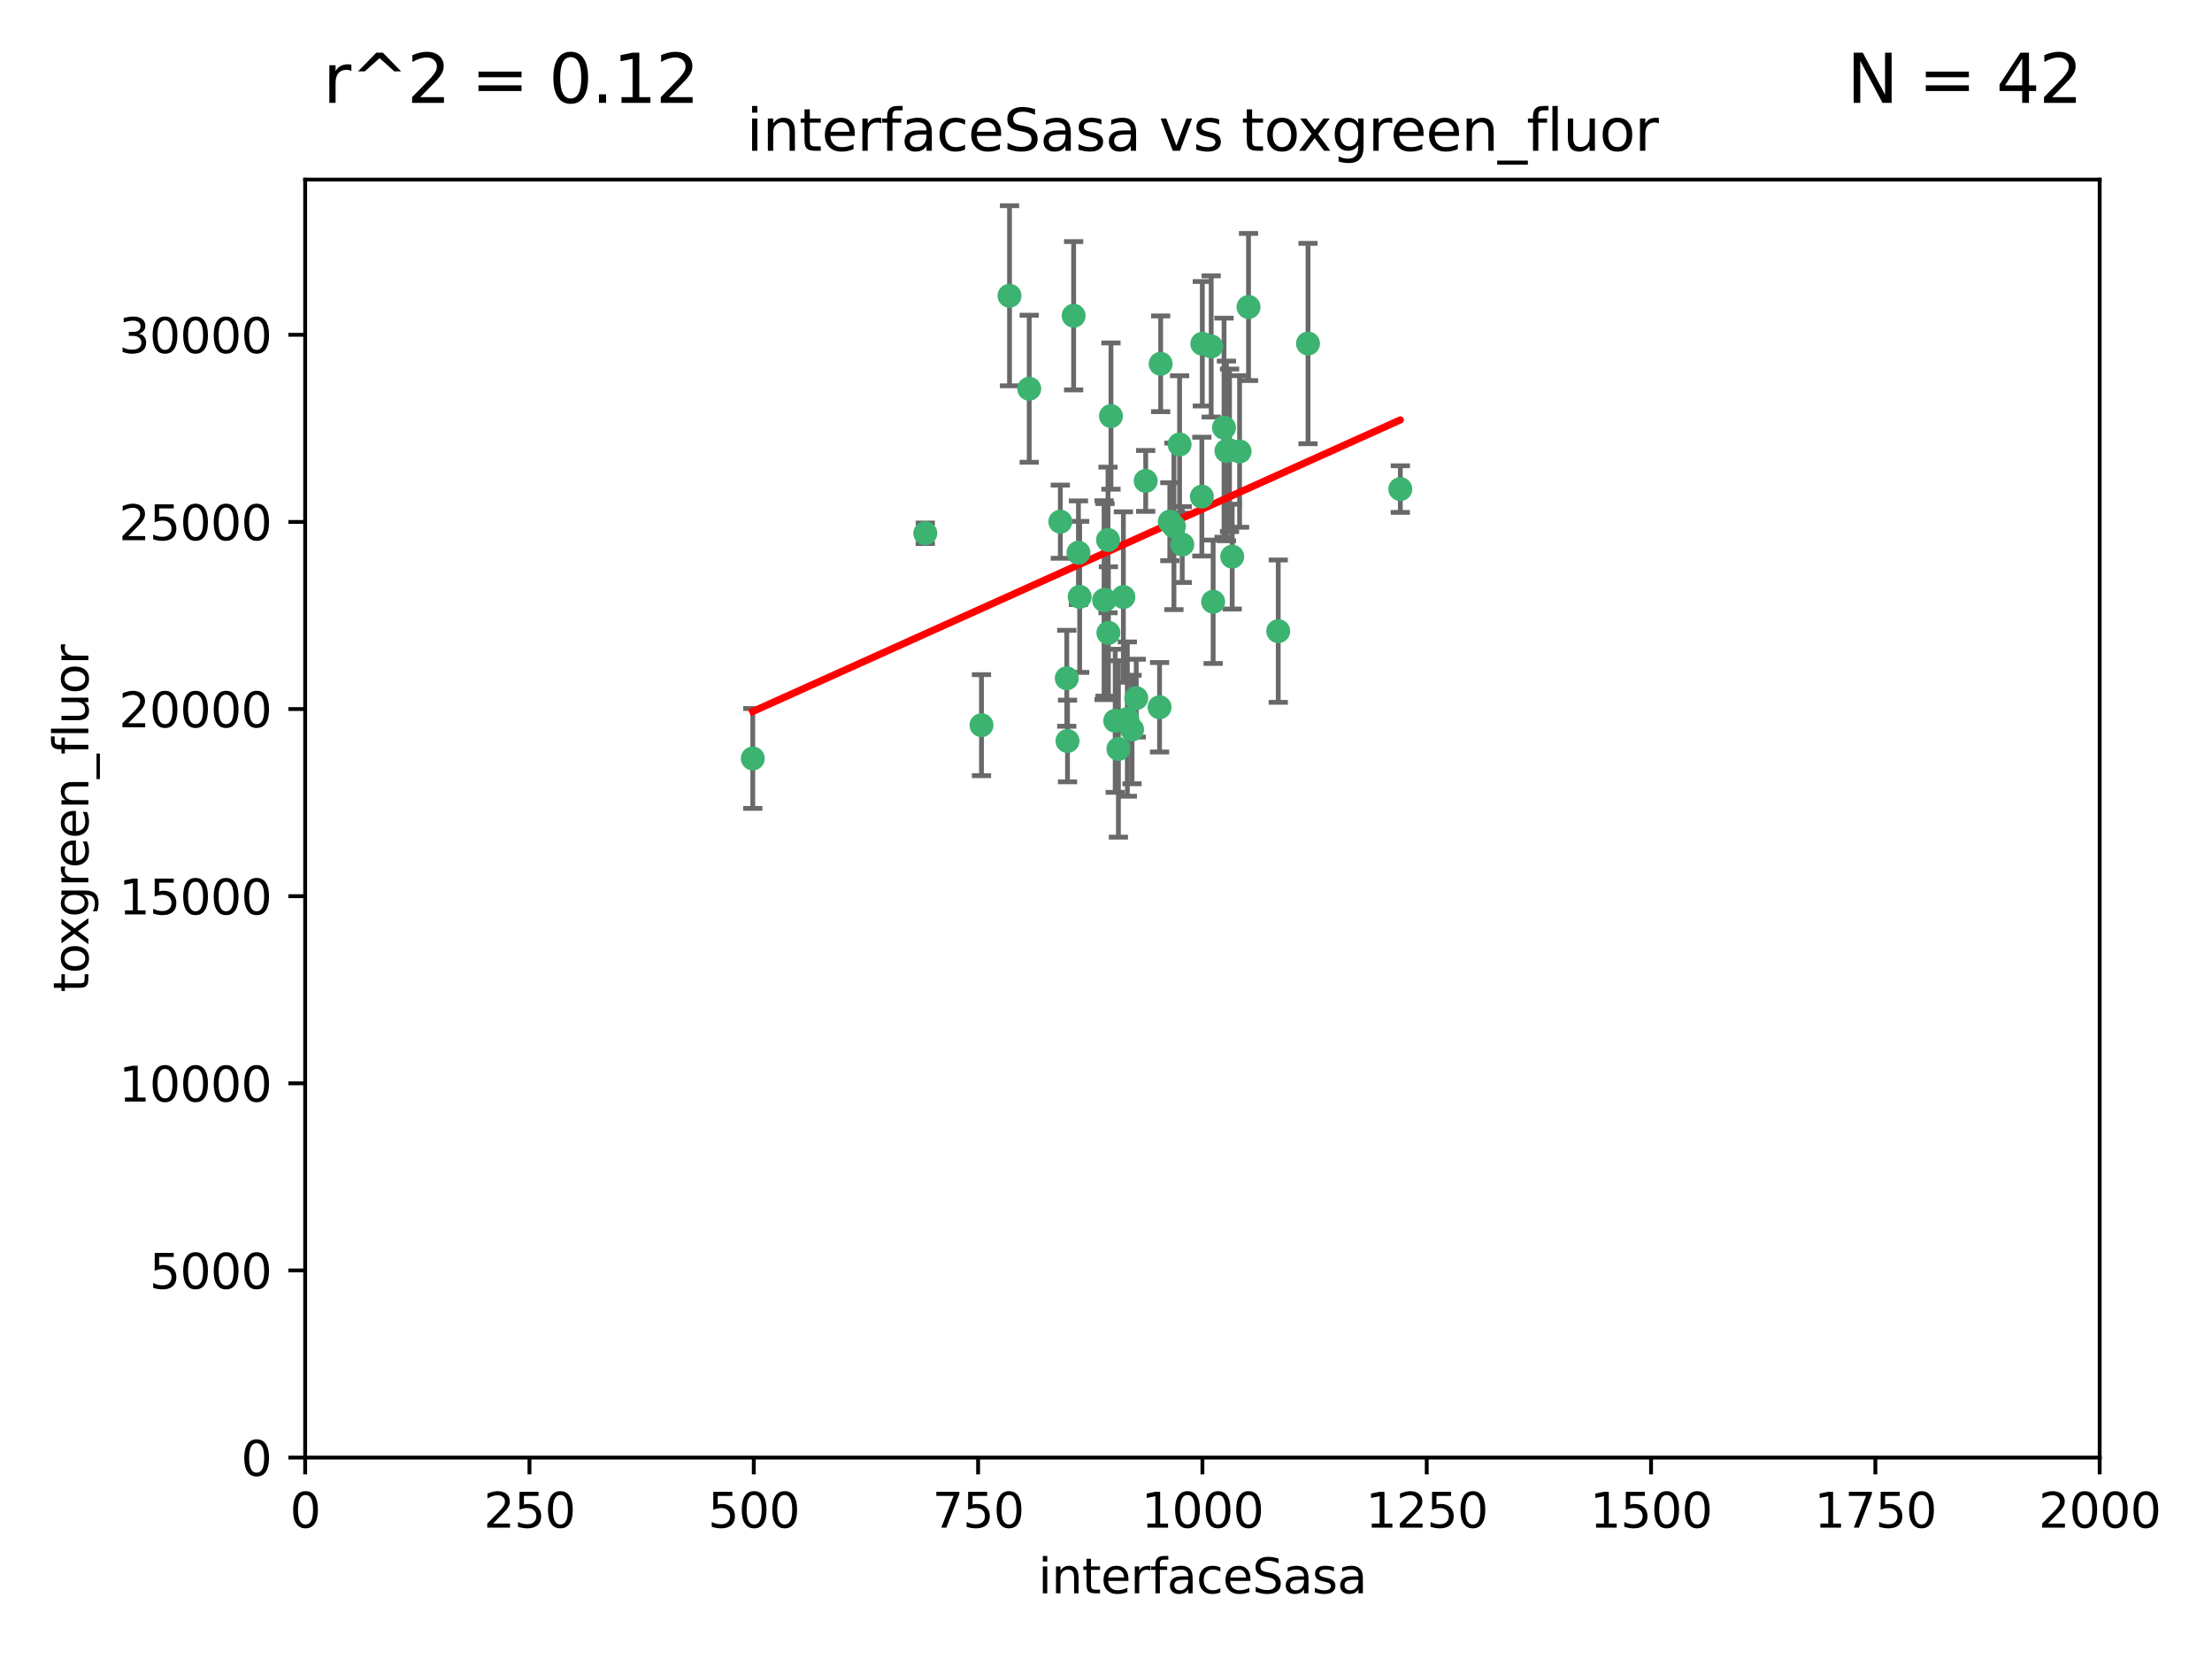 <?xml version="1.0" encoding="utf-8" standalone="no"?>
<!DOCTYPE svg PUBLIC "-//W3C//DTD SVG 1.1//EN"
  "http://www.w3.org/Graphics/SVG/1.1/DTD/svg11.dtd">
<svg xmlns:xlink="http://www.w3.org/1999/xlink" width="460.8pt" height="345.6pt" viewBox="0 0 460.8 345.6" xmlns="http://www.w3.org/2000/svg" version="1.1">
 <defs>
  <style type="text/css">*{stroke-linejoin: round; stroke-linecap: butt}</style>
 </defs>
 <g id="figure_1">
  <g id="patch_1">
   <path d="M 0 345.6 
L 460.8 345.6 
L 460.8 0 
L 0 0 
z
" style="fill: #ffffff"/>
  </g>
  <g id="axes_1">
   <g id="patch_2">
    <path d="M 63.571 303.64 
L 437.4 303.64 
L 437.4 37.411 
L 63.571 37.411 
z
" style="fill: #ffffff"/>
   </g>
   <g id="PathCollection_1">
    <defs>
     <path id="mf7c94fbcb5" d="M 0 1.118 
C 0.297 1.118 0.581 1 0.791 0.791 
C 1 0.581 1.118 0.297 1.118 0 
C 1.118 -0.297 1 -0.581 0.791 -0.791 
C 0.581 -1 0.297 -1.118 0 -1.118 
C -0.297 -1.118 -0.581 -1 -0.791 -0.791 
C -1 -0.581 -1.118 -0.297 -1.118 0 
C -1.118 0.297 -1 0.581 -0.791 0.791 
C -0.581 1 -0.297 1.118 0 1.118 
z
" style="stroke: #3cb371"/>
    </defs>
    <g clip-path="url(#pb5d0a923ae)">
     <use xlink:href="#mf7c94fbcb5" x="243.693" y="108.677" style="fill: #3cb371; stroke: #3cb371"/>
     <use xlink:href="#mf7c94fbcb5" x="272.484" y="71.562" style="fill: #3cb371; stroke: #3cb371"/>
     <use xlink:href="#mf7c94fbcb5" x="231.435" y="86.676" style="fill: #3cb371; stroke: #3cb371"/>
     <use xlink:href="#mf7c94fbcb5" x="266.28" y="131.48" style="fill: #3cb371; stroke: #3cb371"/>
     <use xlink:href="#mf7c94fbcb5" x="254.987" y="89.097" style="fill: #3cb371; stroke: #3cb371"/>
     <use xlink:href="#mf7c94fbcb5" x="220.886" y="108.676" style="fill: #3cb371; stroke: #3cb371"/>
     <use xlink:href="#mf7c94fbcb5" x="214.404" y="80.98" style="fill: #3cb371; stroke: #3cb371"/>
     <use xlink:href="#mf7c94fbcb5" x="241.787" y="75.786" style="fill: #3cb371; stroke: #3cb371"/>
     <use xlink:href="#mf7c94fbcb5" x="252.721" y="125.356" style="fill: #3cb371; stroke: #3cb371"/>
     <use xlink:href="#mf7c94fbcb5" x="252.312" y="72.167" style="fill: #3cb371; stroke: #3cb371"/>
     <use xlink:href="#mf7c94fbcb5" x="258.229" y="94.046" style="fill: #3cb371; stroke: #3cb371"/>
     <use xlink:href="#mf7c94fbcb5" x="223.66" y="65.773" style="fill: #3cb371; stroke: #3cb371"/>
     <use xlink:href="#mf7c94fbcb5" x="232.987" y="156.019" style="fill: #3cb371; stroke: #3cb371"/>
     <use xlink:href="#mf7c94fbcb5" x="241.557" y="147.335" style="fill: #3cb371; stroke: #3cb371"/>
     <use xlink:href="#mf7c94fbcb5" x="230.194" y="124.965" style="fill: #3cb371; stroke: #3cb371"/>
     <use xlink:href="#mf7c94fbcb5" x="246.284" y="113.441" style="fill: #3cb371; stroke: #3cb371"/>
     <use xlink:href="#mf7c94fbcb5" x="255.489" y="93.933" style="fill: #3cb371; stroke: #3cb371"/>
     <use xlink:href="#mf7c94fbcb5" x="256.689" y="115.953" style="fill: #3cb371; stroke: #3cb371"/>
     <use xlink:href="#mf7c94fbcb5" x="244.553" y="109.646" style="fill: #3cb371; stroke: #3cb371"/>
     <use xlink:href="#mf7c94fbcb5" x="250.368" y="103.453" style="fill: #3cb371; stroke: #3cb371"/>
     <use xlink:href="#mf7c94fbcb5" x="232.318" y="150.153" style="fill: #3cb371; stroke: #3cb371"/>
     <use xlink:href="#mf7c94fbcb5" x="256.134" y="93.812" style="fill: #3cb371; stroke: #3cb371"/>
     <use xlink:href="#mf7c94fbcb5" x="234.02" y="124.367" style="fill: #3cb371; stroke: #3cb371"/>
     <use xlink:href="#mf7c94fbcb5" x="238.669" y="100.184" style="fill: #3cb371; stroke: #3cb371"/>
     <use xlink:href="#mf7c94fbcb5" x="245.731" y="92.588" style="fill: #3cb371; stroke: #3cb371"/>
     <use xlink:href="#mf7c94fbcb5" x="222.381" y="154.361" style="fill: #3cb371; stroke: #3cb371"/>
     <use xlink:href="#mf7c94fbcb5" x="291.711" y="101.886" style="fill: #3cb371; stroke: #3cb371"/>
     <use xlink:href="#mf7c94fbcb5" x="224.916" y="124.337" style="fill: #3cb371; stroke: #3cb371"/>
     <use xlink:href="#mf7c94fbcb5" x="260.091" y="63.953" style="fill: #3cb371; stroke: #3cb371"/>
     <use xlink:href="#mf7c94fbcb5" x="250.465" y="71.61" style="fill: #3cb371; stroke: #3cb371"/>
     <use xlink:href="#mf7c94fbcb5" x="204.462" y="151.067" style="fill: #3cb371; stroke: #3cb371"/>
     <use xlink:href="#mf7c94fbcb5" x="192.753" y="111.087" style="fill: #3cb371; stroke: #3cb371"/>
     <use xlink:href="#mf7c94fbcb5" x="222.228" y="141.297" style="fill: #3cb371; stroke: #3cb371"/>
     <use xlink:href="#mf7c94fbcb5" x="230.822" y="112.487" style="fill: #3cb371; stroke: #3cb371"/>
     <use xlink:href="#mf7c94fbcb5" x="210.301" y="61.614" style="fill: #3cb371; stroke: #3cb371"/>
     <use xlink:href="#mf7c94fbcb5" x="236.699" y="145.439" style="fill: #3cb371; stroke: #3cb371"/>
     <use xlink:href="#mf7c94fbcb5" x="230.901" y="131.829" style="fill: #3cb371; stroke: #3cb371"/>
     <use xlink:href="#mf7c94fbcb5" x="224.662" y="115.142" style="fill: #3cb371; stroke: #3cb371"/>
     <use xlink:href="#mf7c94fbcb5" x="235.826" y="151.97" style="fill: #3cb371; stroke: #3cb371"/>
     <use xlink:href="#mf7c94fbcb5" x="229.998" y="125.024" style="fill: #3cb371; stroke: #3cb371"/>
     <use xlink:href="#mf7c94fbcb5" x="234.846" y="149.795" style="fill: #3cb371; stroke: #3cb371"/>
     <use xlink:href="#mf7c94fbcb5" x="156.817" y="157.999" style="fill: #3cb371; stroke: #3cb371"/>
    </g>
   </g>
   <g id="matplotlib.axis_1">
    <g id="xtick_1">
     <g id="line2d_1">
      <defs>
       <path id="m86faef90c9" d="M 0 0 
L 0 3.5 
" style="stroke: #000000; stroke-width: 0.8"/>
      </defs>
      <g>
       <use xlink:href="#m86faef90c9" x="63.571" y="303.64" style="stroke: #000000; stroke-width: 0.8"/>
      </g>
     </g>
     <g id="text_1">
      <!-- 0 -->
      <g transform="translate(60.39 318.238)scale(0.1 -0.1)">
       <defs>
        <path id="DejaVuSans-30" d="M 2034 4250 
Q 1547 4250 1301 3770 
Q 1056 3291 1056 2328 
Q 1056 1369 1301 889 
Q 1547 409 2034 409 
Q 2525 409 2770 889 
Q 3016 1369 3016 2328 
Q 3016 3291 2770 3770 
Q 2525 4250 2034 4250 
z
M 2034 4750 
Q 2819 4750 3233 4129 
Q 3647 3509 3647 2328 
Q 3647 1150 3233 529 
Q 2819 -91 2034 -91 
Q 1250 -91 836 529 
Q 422 1150 422 2328 
Q 422 3509 836 4129 
Q 1250 4750 2034 4750 
z
" transform="scale(0.016)"/>
       </defs>
       <use xlink:href="#DejaVuSans-30"/>
      </g>
     </g>
    </g>
    <g id="xtick_2">
     <g id="line2d_2">
      <g>
       <use xlink:href="#m86faef90c9" x="110.3" y="303.64" style="stroke: #000000; stroke-width: 0.8"/>
      </g>
     </g>
     <g id="text_2">
      <!-- 250 -->
      <g transform="translate(100.756 318.238)scale(0.1 -0.1)">
       <defs>
        <path id="DejaVuSans-32" d="M 1228 531 
L 3431 531 
L 3431 0 
L 469 0 
L 469 531 
Q 828 903 1448 1529 
Q 2069 2156 2228 2338 
Q 2531 2678 2651 2914 
Q 2772 3150 2772 3378 
Q 2772 3750 2511 3984 
Q 2250 4219 1831 4219 
Q 1534 4219 1204 4116 
Q 875 4013 500 3803 
L 500 4441 
Q 881 4594 1212 4672 
Q 1544 4750 1819 4750 
Q 2544 4750 2975 4387 
Q 3406 4025 3406 3419 
Q 3406 3131 3298 2873 
Q 3191 2616 2906 2266 
Q 2828 2175 2409 1742 
Q 1991 1309 1228 531 
z
" transform="scale(0.016)"/>
        <path id="DejaVuSans-35" d="M 691 4666 
L 3169 4666 
L 3169 4134 
L 1269 4134 
L 1269 2991 
Q 1406 3038 1543 3061 
Q 1681 3084 1819 3084 
Q 2600 3084 3056 2656 
Q 3513 2228 3513 1497 
Q 3513 744 3044 326 
Q 2575 -91 1722 -91 
Q 1428 -91 1123 -41 
Q 819 9 494 109 
L 494 744 
Q 775 591 1075 516 
Q 1375 441 1709 441 
Q 2250 441 2565 725 
Q 2881 1009 2881 1497 
Q 2881 1984 2565 2268 
Q 2250 2553 1709 2553 
Q 1456 2553 1204 2497 
Q 953 2441 691 2322 
L 691 4666 
z
" transform="scale(0.016)"/>
       </defs>
       <use xlink:href="#DejaVuSans-32"/>
       <use xlink:href="#DejaVuSans-35" x="63.623"/>
       <use xlink:href="#DejaVuSans-30" x="127.246"/>
      </g>
     </g>
    </g>
    <g id="xtick_3">
     <g id="line2d_3">
      <g>
       <use xlink:href="#m86faef90c9" x="157.028" y="303.64" style="stroke: #000000; stroke-width: 0.8"/>
      </g>
     </g>
     <g id="text_3">
      <!-- 500 -->
      <g transform="translate(147.485 318.238)scale(0.1 -0.1)">
       <use xlink:href="#DejaVuSans-35"/>
       <use xlink:href="#DejaVuSans-30" x="63.623"/>
       <use xlink:href="#DejaVuSans-30" x="127.246"/>
      </g>
     </g>
    </g>
    <g id="xtick_4">
     <g id="line2d_4">
      <g>
       <use xlink:href="#m86faef90c9" x="203.757" y="303.64" style="stroke: #000000; stroke-width: 0.8"/>
      </g>
     </g>
     <g id="text_4">
      <!-- 750 -->
      <g transform="translate(194.213 318.238)scale(0.1 -0.1)">
       <defs>
        <path id="DejaVuSans-37" d="M 525 4666 
L 3525 4666 
L 3525 4397 
L 1831 0 
L 1172 0 
L 2766 4134 
L 525 4134 
L 525 4666 
z
" transform="scale(0.016)"/>
       </defs>
       <use xlink:href="#DejaVuSans-37"/>
       <use xlink:href="#DejaVuSans-35" x="63.623"/>
       <use xlink:href="#DejaVuSans-30" x="127.246"/>
      </g>
     </g>
    </g>
    <g id="xtick_5">
     <g id="line2d_5">
      <g>
       <use xlink:href="#m86faef90c9" x="250.486" y="303.64" style="stroke: #000000; stroke-width: 0.8"/>
      </g>
     </g>
     <g id="text_5">
      <!-- 1000 -->
      <g transform="translate(237.761 318.238)scale(0.1 -0.1)">
       <defs>
        <path id="DejaVuSans-31" d="M 794 531 
L 1825 531 
L 1825 4091 
L 703 3866 
L 703 4441 
L 1819 4666 
L 2450 4666 
L 2450 531 
L 3481 531 
L 3481 0 
L 794 0 
L 794 531 
z
" transform="scale(0.016)"/>
       </defs>
       <use xlink:href="#DejaVuSans-31"/>
       <use xlink:href="#DejaVuSans-30" x="63.623"/>
       <use xlink:href="#DejaVuSans-30" x="127.246"/>
       <use xlink:href="#DejaVuSans-30" x="190.869"/>
      </g>
     </g>
    </g>
    <g id="xtick_6">
     <g id="line2d_6">
      <g>
       <use xlink:href="#m86faef90c9" x="297.214" y="303.64" style="stroke: #000000; stroke-width: 0.8"/>
      </g>
     </g>
     <g id="text_6">
      <!-- 1250 -->
      <g transform="translate(284.489 318.238)scale(0.1 -0.1)">
       <use xlink:href="#DejaVuSans-31"/>
       <use xlink:href="#DejaVuSans-32" x="63.623"/>
       <use xlink:href="#DejaVuSans-35" x="127.246"/>
       <use xlink:href="#DejaVuSans-30" x="190.869"/>
      </g>
     </g>
    </g>
    <g id="xtick_7">
     <g id="line2d_7">
      <g>
       <use xlink:href="#m86faef90c9" x="343.943" y="303.64" style="stroke: #000000; stroke-width: 0.8"/>
      </g>
     </g>
     <g id="text_7">
      <!-- 1500 -->
      <g transform="translate(331.218 318.238)scale(0.1 -0.1)">
       <use xlink:href="#DejaVuSans-31"/>
       <use xlink:href="#DejaVuSans-35" x="63.623"/>
       <use xlink:href="#DejaVuSans-30" x="127.246"/>
       <use xlink:href="#DejaVuSans-30" x="190.869"/>
      </g>
     </g>
    </g>
    <g id="xtick_8">
     <g id="line2d_8">
      <g>
       <use xlink:href="#m86faef90c9" x="390.671" y="303.64" style="stroke: #000000; stroke-width: 0.8"/>
      </g>
     </g>
     <g id="text_8">
      <!-- 1750 -->
      <g transform="translate(377.946 318.238)scale(0.1 -0.1)">
       <use xlink:href="#DejaVuSans-31"/>
       <use xlink:href="#DejaVuSans-37" x="63.623"/>
       <use xlink:href="#DejaVuSans-35" x="127.246"/>
       <use xlink:href="#DejaVuSans-30" x="190.869"/>
      </g>
     </g>
    </g>
    <g id="xtick_9">
     <g id="line2d_9">
      <g>
       <use xlink:href="#m86faef90c9" x="437.4" y="303.64" style="stroke: #000000; stroke-width: 0.8"/>
      </g>
     </g>
     <g id="text_9">
      <!-- 2000 -->
      <g transform="translate(424.675 318.238)scale(0.1 -0.1)">
       <use xlink:href="#DejaVuSans-32"/>
       <use xlink:href="#DejaVuSans-30" x="63.623"/>
       <use xlink:href="#DejaVuSans-30" x="127.246"/>
       <use xlink:href="#DejaVuSans-30" x="190.869"/>
      </g>
     </g>
    </g>
    <g id="text_10">
     <!-- interfaceSasa -->
     <g transform="translate(216.279 331.917)scale(0.1 -0.1)">
      <defs>
       <path id="DejaVuSans-69" d="M 603 3500 
L 1178 3500 
L 1178 0 
L 603 0 
L 603 3500 
z
M 603 4863 
L 1178 4863 
L 1178 4134 
L 603 4134 
L 603 4863 
z
" transform="scale(0.016)"/>
       <path id="DejaVuSans-6e" d="M 3513 2113 
L 3513 0 
L 2938 0 
L 2938 2094 
Q 2938 2591 2744 2837 
Q 2550 3084 2163 3084 
Q 1697 3084 1428 2787 
Q 1159 2491 1159 1978 
L 1159 0 
L 581 0 
L 581 3500 
L 1159 3500 
L 1159 2956 
Q 1366 3272 1645 3428 
Q 1925 3584 2291 3584 
Q 2894 3584 3203 3211 
Q 3513 2838 3513 2113 
z
" transform="scale(0.016)"/>
       <path id="DejaVuSans-74" d="M 1172 4494 
L 1172 3500 
L 2356 3500 
L 2356 3053 
L 1172 3053 
L 1172 1153 
Q 1172 725 1289 603 
Q 1406 481 1766 481 
L 2356 481 
L 2356 0 
L 1766 0 
Q 1100 0 847 248 
Q 594 497 594 1153 
L 594 3053 
L 172 3053 
L 172 3500 
L 594 3500 
L 594 4494 
L 1172 4494 
z
" transform="scale(0.016)"/>
       <path id="DejaVuSans-65" d="M 3597 1894 
L 3597 1613 
L 953 1613 
Q 991 1019 1311 708 
Q 1631 397 2203 397 
Q 2534 397 2845 478 
Q 3156 559 3463 722 
L 3463 178 
Q 3153 47 2828 -22 
Q 2503 -91 2169 -91 
Q 1331 -91 842 396 
Q 353 884 353 1716 
Q 353 2575 817 3079 
Q 1281 3584 2069 3584 
Q 2775 3584 3186 3129 
Q 3597 2675 3597 1894 
z
M 3022 2063 
Q 3016 2534 2758 2815 
Q 2500 3097 2075 3097 
Q 1594 3097 1305 2825 
Q 1016 2553 972 2059 
L 3022 2063 
z
" transform="scale(0.016)"/>
       <path id="DejaVuSans-72" d="M 2631 2963 
Q 2534 3019 2420 3045 
Q 2306 3072 2169 3072 
Q 1681 3072 1420 2755 
Q 1159 2438 1159 1844 
L 1159 0 
L 581 0 
L 581 3500 
L 1159 3500 
L 1159 2956 
Q 1341 3275 1631 3429 
Q 1922 3584 2338 3584 
Q 2397 3584 2469 3576 
Q 2541 3569 2628 3553 
L 2631 2963 
z
" transform="scale(0.016)"/>
       <path id="DejaVuSans-66" d="M 2375 4863 
L 2375 4384 
L 1825 4384 
Q 1516 4384 1395 4259 
Q 1275 4134 1275 3809 
L 1275 3500 
L 2222 3500 
L 2222 3053 
L 1275 3053 
L 1275 0 
L 697 0 
L 697 3053 
L 147 3053 
L 147 3500 
L 697 3500 
L 697 3744 
Q 697 4328 969 4595 
Q 1241 4863 1831 4863 
L 2375 4863 
z
" transform="scale(0.016)"/>
       <path id="DejaVuSans-61" d="M 2194 1759 
Q 1497 1759 1228 1600 
Q 959 1441 959 1056 
Q 959 750 1161 570 
Q 1363 391 1709 391 
Q 2188 391 2477 730 
Q 2766 1069 2766 1631 
L 2766 1759 
L 2194 1759 
z
M 3341 1997 
L 3341 0 
L 2766 0 
L 2766 531 
Q 2569 213 2275 61 
Q 1981 -91 1556 -91 
Q 1019 -91 701 211 
Q 384 513 384 1019 
Q 384 1609 779 1909 
Q 1175 2209 1959 2209 
L 2766 2209 
L 2766 2266 
Q 2766 2663 2505 2880 
Q 2244 3097 1772 3097 
Q 1472 3097 1187 3025 
Q 903 2953 641 2809 
L 641 3341 
Q 956 3463 1253 3523 
Q 1550 3584 1831 3584 
Q 2591 3584 2966 3190 
Q 3341 2797 3341 1997 
z
" transform="scale(0.016)"/>
       <path id="DejaVuSans-63" d="M 3122 3366 
L 3122 2828 
Q 2878 2963 2633 3030 
Q 2388 3097 2138 3097 
Q 1578 3097 1268 2742 
Q 959 2388 959 1747 
Q 959 1106 1268 751 
Q 1578 397 2138 397 
Q 2388 397 2633 464 
Q 2878 531 3122 666 
L 3122 134 
Q 2881 22 2623 -34 
Q 2366 -91 2075 -91 
Q 1284 -91 818 406 
Q 353 903 353 1747 
Q 353 2603 823 3093 
Q 1294 3584 2113 3584 
Q 2378 3584 2631 3529 
Q 2884 3475 3122 3366 
z
" transform="scale(0.016)"/>
       <path id="DejaVuSans-53" d="M 3425 4513 
L 3425 3897 
Q 3066 4069 2747 4153 
Q 2428 4238 2131 4238 
Q 1616 4238 1336 4038 
Q 1056 3838 1056 3469 
Q 1056 3159 1242 3001 
Q 1428 2844 1947 2747 
L 2328 2669 
Q 3034 2534 3370 2195 
Q 3706 1856 3706 1288 
Q 3706 609 3251 259 
Q 2797 -91 1919 -91 
Q 1588 -91 1214 -16 
Q 841 59 441 206 
L 441 856 
Q 825 641 1194 531 
Q 1563 422 1919 422 
Q 2459 422 2753 634 
Q 3047 847 3047 1241 
Q 3047 1584 2836 1778 
Q 2625 1972 2144 2069 
L 1759 2144 
Q 1053 2284 737 2584 
Q 422 2884 422 3419 
Q 422 4038 858 4394 
Q 1294 4750 2059 4750 
Q 2388 4750 2728 4690 
Q 3069 4631 3425 4513 
z
" transform="scale(0.016)"/>
       <path id="DejaVuSans-73" d="M 2834 3397 
L 2834 2853 
Q 2591 2978 2328 3040 
Q 2066 3103 1784 3103 
Q 1356 3103 1142 2972 
Q 928 2841 928 2578 
Q 928 2378 1081 2264 
Q 1234 2150 1697 2047 
L 1894 2003 
Q 2506 1872 2764 1633 
Q 3022 1394 3022 966 
Q 3022 478 2636 193 
Q 2250 -91 1575 -91 
Q 1294 -91 989 -36 
Q 684 19 347 128 
L 347 722 
Q 666 556 975 473 
Q 1284 391 1588 391 
Q 1994 391 2212 530 
Q 2431 669 2431 922 
Q 2431 1156 2273 1281 
Q 2116 1406 1581 1522 
L 1381 1569 
Q 847 1681 609 1914 
Q 372 2147 372 2553 
Q 372 3047 722 3315 
Q 1072 3584 1716 3584 
Q 2034 3584 2315 3537 
Q 2597 3491 2834 3397 
z
" transform="scale(0.016)"/>
      </defs>
      <use xlink:href="#DejaVuSans-69"/>
      <use xlink:href="#DejaVuSans-6e" x="27.783"/>
      <use xlink:href="#DejaVuSans-74" x="91.162"/>
      <use xlink:href="#DejaVuSans-65" x="130.371"/>
      <use xlink:href="#DejaVuSans-72" x="191.895"/>
      <use xlink:href="#DejaVuSans-66" x="233.008"/>
      <use xlink:href="#DejaVuSans-61" x="268.213"/>
      <use xlink:href="#DejaVuSans-63" x="329.492"/>
      <use xlink:href="#DejaVuSans-65" x="384.473"/>
      <use xlink:href="#DejaVuSans-53" x="445.996"/>
      <use xlink:href="#DejaVuSans-61" x="509.473"/>
      <use xlink:href="#DejaVuSans-73" x="570.752"/>
      <use xlink:href="#DejaVuSans-61" x="622.852"/>
     </g>
    </g>
   </g>
   <g id="matplotlib.axis_2">
    <g id="ytick_1">
     <g id="line2d_10">
      <defs>
       <path id="m5a6369ba4a" d="M 0 0 
L -3.5 0 
" style="stroke: #000000; stroke-width: 0.8"/>
      </defs>
      <g>
       <use xlink:href="#m5a6369ba4a" x="63.571" y="303.64" style="stroke: #000000; stroke-width: 0.8"/>
      </g>
     </g>
     <g id="text_11">
      <!-- 0 -->
      <g transform="translate(50.209 307.439)scale(0.1 -0.1)">
       <use xlink:href="#DejaVuSans-30"/>
      </g>
     </g>
    </g>
    <g id="ytick_2">
     <g id="line2d_11">
      <g>
       <use xlink:href="#m5a6369ba4a" x="63.571" y="264.657" style="stroke: #000000; stroke-width: 0.8"/>
      </g>
     </g>
     <g id="text_12">
      <!-- 5000 -->
      <g transform="translate(31.121 268.457)scale(0.1 -0.1)">
       <use xlink:href="#DejaVuSans-35"/>
       <use xlink:href="#DejaVuSans-30" x="63.623"/>
       <use xlink:href="#DejaVuSans-30" x="127.246"/>
       <use xlink:href="#DejaVuSans-30" x="190.869"/>
      </g>
     </g>
    </g>
    <g id="ytick_3">
     <g id="line2d_12">
      <g>
       <use xlink:href="#m5a6369ba4a" x="63.571" y="225.675" style="stroke: #000000; stroke-width: 0.8"/>
      </g>
     </g>
     <g id="text_13">
      <!-- 10000 -->
      <g transform="translate(24.759 229.474)scale(0.1 -0.1)">
       <use xlink:href="#DejaVuSans-31"/>
       <use xlink:href="#DejaVuSans-30" x="63.623"/>
       <use xlink:href="#DejaVuSans-30" x="127.246"/>
       <use xlink:href="#DejaVuSans-30" x="190.869"/>
       <use xlink:href="#DejaVuSans-30" x="254.492"/>
      </g>
     </g>
    </g>
    <g id="ytick_4">
     <g id="line2d_13">
      <g>
       <use xlink:href="#m5a6369ba4a" x="63.571" y="186.692" style="stroke: #000000; stroke-width: 0.8"/>
      </g>
     </g>
     <g id="text_14">
      <!-- 15000 -->
      <g transform="translate(24.759 190.492)scale(0.1 -0.1)">
       <use xlink:href="#DejaVuSans-31"/>
       <use xlink:href="#DejaVuSans-35" x="63.623"/>
       <use xlink:href="#DejaVuSans-30" x="127.246"/>
       <use xlink:href="#DejaVuSans-30" x="190.869"/>
       <use xlink:href="#DejaVuSans-30" x="254.492"/>
      </g>
     </g>
    </g>
    <g id="ytick_5">
     <g id="line2d_14">
      <g>
       <use xlink:href="#m5a6369ba4a" x="63.571" y="147.71" style="stroke: #000000; stroke-width: 0.8"/>
      </g>
     </g>
     <g id="text_15">
      <!-- 20000 -->
      <g transform="translate(24.759 151.509)scale(0.1 -0.1)">
       <use xlink:href="#DejaVuSans-32"/>
       <use xlink:href="#DejaVuSans-30" x="63.623"/>
       <use xlink:href="#DejaVuSans-30" x="127.246"/>
       <use xlink:href="#DejaVuSans-30" x="190.869"/>
       <use xlink:href="#DejaVuSans-30" x="254.492"/>
      </g>
     </g>
    </g>
    <g id="ytick_6">
     <g id="line2d_15">
      <g>
       <use xlink:href="#m5a6369ba4a" x="63.571" y="108.727" style="stroke: #000000; stroke-width: 0.8"/>
      </g>
     </g>
     <g id="text_16">
      <!-- 25000 -->
      <g transform="translate(24.759 112.527)scale(0.1 -0.1)">
       <use xlink:href="#DejaVuSans-32"/>
       <use xlink:href="#DejaVuSans-35" x="63.623"/>
       <use xlink:href="#DejaVuSans-30" x="127.246"/>
       <use xlink:href="#DejaVuSans-30" x="190.869"/>
       <use xlink:href="#DejaVuSans-30" x="254.492"/>
      </g>
     </g>
    </g>
    <g id="ytick_7">
     <g id="line2d_16">
      <g>
       <use xlink:href="#m5a6369ba4a" x="63.571" y="69.745" style="stroke: #000000; stroke-width: 0.8"/>
      </g>
     </g>
     <g id="text_17">
      <!-- 30000 -->
      <g transform="translate(24.759 73.544)scale(0.1 -0.1)">
       <defs>
        <path id="DejaVuSans-33" d="M 2597 2516 
Q 3050 2419 3304 2112 
Q 3559 1806 3559 1356 
Q 3559 666 3084 287 
Q 2609 -91 1734 -91 
Q 1441 -91 1130 -33 
Q 819 25 488 141 
L 488 750 
Q 750 597 1062 519 
Q 1375 441 1716 441 
Q 2309 441 2620 675 
Q 2931 909 2931 1356 
Q 2931 1769 2642 2001 
Q 2353 2234 1838 2234 
L 1294 2234 
L 1294 2753 
L 1863 2753 
Q 2328 2753 2575 2939 
Q 2822 3125 2822 3475 
Q 2822 3834 2567 4026 
Q 2313 4219 1838 4219 
Q 1578 4219 1281 4162 
Q 984 4106 628 3988 
L 628 4550 
Q 988 4650 1302 4700 
Q 1616 4750 1894 4750 
Q 2613 4750 3031 4423 
Q 3450 4097 3450 3541 
Q 3450 3153 3228 2886 
Q 3006 2619 2597 2516 
z
" transform="scale(0.016)"/>
       </defs>
       <use xlink:href="#DejaVuSans-33"/>
       <use xlink:href="#DejaVuSans-30" x="63.623"/>
       <use xlink:href="#DejaVuSans-30" x="127.246"/>
       <use xlink:href="#DejaVuSans-30" x="190.869"/>
       <use xlink:href="#DejaVuSans-30" x="254.492"/>
      </g>
     </g>
    </g>
    <g id="text_18">
     <!-- toxgreen_fluor -->
     <g transform="translate(18.401 206.72)rotate(-90)scale(0.1 -0.1)">
      <defs>
       <path id="DejaVuSans-6f" d="M 1959 3097 
Q 1497 3097 1228 2736 
Q 959 2375 959 1747 
Q 959 1119 1226 758 
Q 1494 397 1959 397 
Q 2419 397 2687 759 
Q 2956 1122 2956 1747 
Q 2956 2369 2687 2733 
Q 2419 3097 1959 3097 
z
M 1959 3584 
Q 2709 3584 3137 3096 
Q 3566 2609 3566 1747 
Q 3566 888 3137 398 
Q 2709 -91 1959 -91 
Q 1206 -91 779 398 
Q 353 888 353 1747 
Q 353 2609 779 3096 
Q 1206 3584 1959 3584 
z
" transform="scale(0.016)"/>
       <path id="DejaVuSans-78" d="M 3513 3500 
L 2247 1797 
L 3578 0 
L 2900 0 
L 1881 1375 
L 863 0 
L 184 0 
L 1544 1831 
L 300 3500 
L 978 3500 
L 1906 2253 
L 2834 3500 
L 3513 3500 
z
" transform="scale(0.016)"/>
       <path id="DejaVuSans-67" d="M 2906 1791 
Q 2906 2416 2648 2759 
Q 2391 3103 1925 3103 
Q 1463 3103 1205 2759 
Q 947 2416 947 1791 
Q 947 1169 1205 825 
Q 1463 481 1925 481 
Q 2391 481 2648 825 
Q 2906 1169 2906 1791 
z
M 3481 434 
Q 3481 -459 3084 -895 
Q 2688 -1331 1869 -1331 
Q 1566 -1331 1297 -1286 
Q 1028 -1241 775 -1147 
L 775 -588 
Q 1028 -725 1275 -790 
Q 1522 -856 1778 -856 
Q 2344 -856 2625 -561 
Q 2906 -266 2906 331 
L 2906 616 
Q 2728 306 2450 153 
Q 2172 0 1784 0 
Q 1141 0 747 490 
Q 353 981 353 1791 
Q 353 2603 747 3093 
Q 1141 3584 1784 3584 
Q 2172 3584 2450 3431 
Q 2728 3278 2906 2969 
L 2906 3500 
L 3481 3500 
L 3481 434 
z
" transform="scale(0.016)"/>
       <path id="DejaVuSans-5f" d="M 3263 -1063 
L 3263 -1509 
L -63 -1509 
L -63 -1063 
L 3263 -1063 
z
" transform="scale(0.016)"/>
       <path id="DejaVuSans-6c" d="M 603 4863 
L 1178 4863 
L 1178 0 
L 603 0 
L 603 4863 
z
" transform="scale(0.016)"/>
       <path id="DejaVuSans-75" d="M 544 1381 
L 544 3500 
L 1119 3500 
L 1119 1403 
Q 1119 906 1312 657 
Q 1506 409 1894 409 
Q 2359 409 2629 706 
Q 2900 1003 2900 1516 
L 2900 3500 
L 3475 3500 
L 3475 0 
L 2900 0 
L 2900 538 
Q 2691 219 2414 64 
Q 2138 -91 1772 -91 
Q 1169 -91 856 284 
Q 544 659 544 1381 
z
M 1991 3584 
L 1991 3584 
z
" transform="scale(0.016)"/>
      </defs>
      <use xlink:href="#DejaVuSans-74"/>
      <use xlink:href="#DejaVuSans-6f" x="39.209"/>
      <use xlink:href="#DejaVuSans-78" x="97.266"/>
      <use xlink:href="#DejaVuSans-67" x="156.445"/>
      <use xlink:href="#DejaVuSans-72" x="219.922"/>
      <use xlink:href="#DejaVuSans-65" x="258.785"/>
      <use xlink:href="#DejaVuSans-65" x="320.309"/>
      <use xlink:href="#DejaVuSans-6e" x="381.832"/>
      <use xlink:href="#DejaVuSans-5f" x="445.211"/>
      <use xlink:href="#DejaVuSans-66" x="495.211"/>
      <use xlink:href="#DejaVuSans-6c" x="530.416"/>
      <use xlink:href="#DejaVuSans-75" x="558.199"/>
      <use xlink:href="#DejaVuSans-6f" x="621.578"/>
      <use xlink:href="#DejaVuSans-72" x="682.76"/>
     </g>
    </g>
   </g>
   <g id="LineCollection_1">
    <path d="M 243.693 116.797 
L 243.693 100.557 
" clip-path="url(#pb5d0a923ae)" style="fill: none; stroke: #696969"/>
    <path d="M 272.484 92.434 
L 272.484 50.691 
" clip-path="url(#pb5d0a923ae)" style="fill: none; stroke: #696969"/>
    <path d="M 231.435 101.908 
L 231.435 71.444 
" clip-path="url(#pb5d0a923ae)" style="fill: none; stroke: #696969"/>
    <path d="M 266.28 146.307 
L 266.28 116.654 
" clip-path="url(#pb5d0a923ae)" style="fill: none; stroke: #696969"/>
    <path d="M 254.987 111.917 
L 254.987 66.277 
" clip-path="url(#pb5d0a923ae)" style="fill: none; stroke: #696969"/>
    <path d="M 220.886 116.296 
L 220.886 101.057 
" clip-path="url(#pb5d0a923ae)" style="fill: none; stroke: #696969"/>
    <path d="M 214.404 96.292 
L 214.404 65.668 
" clip-path="url(#pb5d0a923ae)" style="fill: none; stroke: #696969"/>
    <path d="M 241.787 85.756 
L 241.787 65.815 
" clip-path="url(#pb5d0a923ae)" style="fill: none; stroke: #696969"/>
    <path d="M 252.721 138.211 
L 252.721 112.501 
" clip-path="url(#pb5d0a923ae)" style="fill: none; stroke: #696969"/>
    <path d="M 252.312 86.871 
L 252.312 57.463 
" clip-path="url(#pb5d0a923ae)" style="fill: none; stroke: #696969"/>
    <path d="M 258.229 109.836 
L 258.229 78.257 
" clip-path="url(#pb5d0a923ae)" style="fill: none; stroke: #696969"/>
    <path d="M 223.66 81.223 
L 223.66 50.323 
" clip-path="url(#pb5d0a923ae)" style="fill: none; stroke: #696969"/>
    <path d="M 232.987 174.39 
L 232.987 137.647 
" clip-path="url(#pb5d0a923ae)" style="fill: none; stroke: #696969"/>
    <path d="M 241.557 156.65 
L 241.557 138.02 
" clip-path="url(#pb5d0a923ae)" style="fill: none; stroke: #696969"/>
    <path d="M 230.194 145.018 
L 230.194 104.912 
" clip-path="url(#pb5d0a923ae)" style="fill: none; stroke: #696969"/>
    <path d="M 246.284 121.337 
L 246.284 105.546 
" clip-path="url(#pb5d0a923ae)" style="fill: none; stroke: #696969"/>
    <path d="M 255.489 112.649 
L 255.489 75.218 
" clip-path="url(#pb5d0a923ae)" style="fill: none; stroke: #696969"/>
    <path d="M 256.689 126.872 
L 256.689 105.035 
" clip-path="url(#pb5d0a923ae)" style="fill: none; stroke: #696969"/>
    <path d="M 244.553 126.988 
L 244.553 92.305 
" clip-path="url(#pb5d0a923ae)" style="fill: none; stroke: #696969"/>
    <path d="M 250.368 115.826 
L 250.368 91.08 
" clip-path="url(#pb5d0a923ae)" style="fill: none; stroke: #696969"/>
    <path d="M 232.318 165.057 
L 232.318 135.25 
" clip-path="url(#pb5d0a923ae)" style="fill: none; stroke: #696969"/>
    <path d="M 256.134 110.745 
L 256.134 76.878 
" clip-path="url(#pb5d0a923ae)" style="fill: none; stroke: #696969"/>
    <path d="M 234.02 142.114 
L 234.02 106.621 
" clip-path="url(#pb5d0a923ae)" style="fill: none; stroke: #696969"/>
    <path d="M 238.669 106.525 
L 238.669 93.844 
" clip-path="url(#pb5d0a923ae)" style="fill: none; stroke: #696969"/>
    <path d="M 245.731 106.902 
L 245.731 78.274 
" clip-path="url(#pb5d0a923ae)" style="fill: none; stroke: #696969"/>
    <path d="M 222.381 162.872 
L 222.381 145.85 
" clip-path="url(#pb5d0a923ae)" style="fill: none; stroke: #696969"/>
    <path d="M 291.711 106.741 
L 291.711 97.032 
" clip-path="url(#pb5d0a923ae)" style="fill: none; stroke: #696969"/>
    <path d="M 224.916 140.07 
L 224.916 108.604 
" clip-path="url(#pb5d0a923ae)" style="fill: none; stroke: #696969"/>
    <path d="M 260.091 79.275 
L 260.091 48.63 
" clip-path="url(#pb5d0a923ae)" style="fill: none; stroke: #696969"/>
    <path d="M 250.465 84.576 
L 250.465 58.645 
" clip-path="url(#pb5d0a923ae)" style="fill: none; stroke: #696969"/>
    <path d="M 204.462 161.588 
L 204.462 140.547 
" clip-path="url(#pb5d0a923ae)" style="fill: none; stroke: #696969"/>
    <path d="M 192.753 113.226 
L 192.753 108.949 
" clip-path="url(#pb5d0a923ae)" style="fill: none; stroke: #696969"/>
    <path d="M 222.228 151.291 
L 222.228 131.303 
" clip-path="url(#pb5d0a923ae)" style="fill: none; stroke: #696969"/>
    <path d="M 230.822 127.655 
L 230.822 97.319 
" clip-path="url(#pb5d0a923ae)" style="fill: none; stroke: #696969"/>
    <path d="M 210.301 80.373 
L 210.301 42.855 
" clip-path="url(#pb5d0a923ae)" style="fill: none; stroke: #696969"/>
    <path d="M 236.699 153.546 
L 236.699 137.331 
" clip-path="url(#pb5d0a923ae)" style="fill: none; stroke: #696969"/>
    <path d="M 230.901 145.591 
L 230.901 118.067 
" clip-path="url(#pb5d0a923ae)" style="fill: none; stroke: #696969"/>
    <path d="M 224.662 125.941 
L 224.662 104.342 
" clip-path="url(#pb5d0a923ae)" style="fill: none; stroke: #696969"/>
    <path d="M 235.826 163.271 
L 235.826 140.669 
" clip-path="url(#pb5d0a923ae)" style="fill: none; stroke: #696969"/>
    <path d="M 229.998 145.735 
L 229.998 104.312 
" clip-path="url(#pb5d0a923ae)" style="fill: none; stroke: #696969"/>
    <path d="M 234.846 165.867 
L 234.846 133.723 
" clip-path="url(#pb5d0a923ae)" style="fill: none; stroke: #696969"/>
    <path d="M 156.817 168.403 
L 156.817 147.594 
" clip-path="url(#pb5d0a923ae)" style="fill: none; stroke: #696969"/>
   </g>
   <g id="line2d_17">
    <defs>
     <path id="m45f24767a6" d="M 2 0 
L -2 -0 
" style="stroke: #696969"/>
    </defs>
    <g clip-path="url(#pb5d0a923ae)">
     <use xlink:href="#m45f24767a6" x="243.693" y="116.797" style="fill: #696969; stroke: #696969"/>
     <use xlink:href="#m45f24767a6" x="272.484" y="92.434" style="fill: #696969; stroke: #696969"/>
     <use xlink:href="#m45f24767a6" x="231.435" y="101.908" style="fill: #696969; stroke: #696969"/>
     <use xlink:href="#m45f24767a6" x="266.28" y="146.307" style="fill: #696969; stroke: #696969"/>
     <use xlink:href="#m45f24767a6" x="254.987" y="111.917" style="fill: #696969; stroke: #696969"/>
     <use xlink:href="#m45f24767a6" x="220.886" y="116.296" style="fill: #696969; stroke: #696969"/>
     <use xlink:href="#m45f24767a6" x="214.404" y="96.292" style="fill: #696969; stroke: #696969"/>
     <use xlink:href="#m45f24767a6" x="241.787" y="85.756" style="fill: #696969; stroke: #696969"/>
     <use xlink:href="#m45f24767a6" x="252.721" y="138.211" style="fill: #696969; stroke: #696969"/>
     <use xlink:href="#m45f24767a6" x="252.312" y="86.871" style="fill: #696969; stroke: #696969"/>
     <use xlink:href="#m45f24767a6" x="258.229" y="109.836" style="fill: #696969; stroke: #696969"/>
     <use xlink:href="#m45f24767a6" x="223.66" y="81.223" style="fill: #696969; stroke: #696969"/>
     <use xlink:href="#m45f24767a6" x="232.987" y="174.39" style="fill: #696969; stroke: #696969"/>
     <use xlink:href="#m45f24767a6" x="241.557" y="156.65" style="fill: #696969; stroke: #696969"/>
     <use xlink:href="#m45f24767a6" x="230.194" y="145.018" style="fill: #696969; stroke: #696969"/>
     <use xlink:href="#m45f24767a6" x="246.284" y="121.337" style="fill: #696969; stroke: #696969"/>
     <use xlink:href="#m45f24767a6" x="255.489" y="112.649" style="fill: #696969; stroke: #696969"/>
     <use xlink:href="#m45f24767a6" x="256.689" y="126.872" style="fill: #696969; stroke: #696969"/>
     <use xlink:href="#m45f24767a6" x="244.553" y="126.988" style="fill: #696969; stroke: #696969"/>
     <use xlink:href="#m45f24767a6" x="250.368" y="115.826" style="fill: #696969; stroke: #696969"/>
     <use xlink:href="#m45f24767a6" x="232.318" y="165.057" style="fill: #696969; stroke: #696969"/>
     <use xlink:href="#m45f24767a6" x="256.134" y="110.745" style="fill: #696969; stroke: #696969"/>
     <use xlink:href="#m45f24767a6" x="234.02" y="142.114" style="fill: #696969; stroke: #696969"/>
     <use xlink:href="#m45f24767a6" x="238.669" y="106.525" style="fill: #696969; stroke: #696969"/>
     <use xlink:href="#m45f24767a6" x="245.731" y="106.902" style="fill: #696969; stroke: #696969"/>
     <use xlink:href="#m45f24767a6" x="222.381" y="162.872" style="fill: #696969; stroke: #696969"/>
     <use xlink:href="#m45f24767a6" x="291.711" y="106.741" style="fill: #696969; stroke: #696969"/>
     <use xlink:href="#m45f24767a6" x="224.916" y="140.07" style="fill: #696969; stroke: #696969"/>
     <use xlink:href="#m45f24767a6" x="260.091" y="79.275" style="fill: #696969; stroke: #696969"/>
     <use xlink:href="#m45f24767a6" x="250.465" y="84.576" style="fill: #696969; stroke: #696969"/>
     <use xlink:href="#m45f24767a6" x="204.462" y="161.588" style="fill: #696969; stroke: #696969"/>
     <use xlink:href="#m45f24767a6" x="192.753" y="113.226" style="fill: #696969; stroke: #696969"/>
     <use xlink:href="#m45f24767a6" x="222.228" y="151.291" style="fill: #696969; stroke: #696969"/>
     <use xlink:href="#m45f24767a6" x="230.822" y="127.655" style="fill: #696969; stroke: #696969"/>
     <use xlink:href="#m45f24767a6" x="210.301" y="80.373" style="fill: #696969; stroke: #696969"/>
     <use xlink:href="#m45f24767a6" x="236.699" y="153.546" style="fill: #696969; stroke: #696969"/>
     <use xlink:href="#m45f24767a6" x="230.901" y="145.591" style="fill: #696969; stroke: #696969"/>
     <use xlink:href="#m45f24767a6" x="224.662" y="125.941" style="fill: #696969; stroke: #696969"/>
     <use xlink:href="#m45f24767a6" x="235.826" y="163.271" style="fill: #696969; stroke: #696969"/>
     <use xlink:href="#m45f24767a6" x="229.998" y="145.735" style="fill: #696969; stroke: #696969"/>
     <use xlink:href="#m45f24767a6" x="234.846" y="165.867" style="fill: #696969; stroke: #696969"/>
     <use xlink:href="#m45f24767a6" x="156.817" y="168.403" style="fill: #696969; stroke: #696969"/>
    </g>
   </g>
   <g id="line2d_18">
    <g clip-path="url(#pb5d0a923ae)">
     <use xlink:href="#m45f24767a6" x="243.693" y="100.557" style="fill: #696969; stroke: #696969"/>
     <use xlink:href="#m45f24767a6" x="272.484" y="50.691" style="fill: #696969; stroke: #696969"/>
     <use xlink:href="#m45f24767a6" x="231.435" y="71.444" style="fill: #696969; stroke: #696969"/>
     <use xlink:href="#m45f24767a6" x="266.28" y="116.654" style="fill: #696969; stroke: #696969"/>
     <use xlink:href="#m45f24767a6" x="254.987" y="66.277" style="fill: #696969; stroke: #696969"/>
     <use xlink:href="#m45f24767a6" x="220.886" y="101.057" style="fill: #696969; stroke: #696969"/>
     <use xlink:href="#m45f24767a6" x="214.404" y="65.668" style="fill: #696969; stroke: #696969"/>
     <use xlink:href="#m45f24767a6" x="241.787" y="65.815" style="fill: #696969; stroke: #696969"/>
     <use xlink:href="#m45f24767a6" x="252.721" y="112.501" style="fill: #696969; stroke: #696969"/>
     <use xlink:href="#m45f24767a6" x="252.312" y="57.463" style="fill: #696969; stroke: #696969"/>
     <use xlink:href="#m45f24767a6" x="258.229" y="78.257" style="fill: #696969; stroke: #696969"/>
     <use xlink:href="#m45f24767a6" x="223.66" y="50.323" style="fill: #696969; stroke: #696969"/>
     <use xlink:href="#m45f24767a6" x="232.987" y="137.647" style="fill: #696969; stroke: #696969"/>
     <use xlink:href="#m45f24767a6" x="241.557" y="138.02" style="fill: #696969; stroke: #696969"/>
     <use xlink:href="#m45f24767a6" x="230.194" y="104.912" style="fill: #696969; stroke: #696969"/>
     <use xlink:href="#m45f24767a6" x="246.284" y="105.546" style="fill: #696969; stroke: #696969"/>
     <use xlink:href="#m45f24767a6" x="255.489" y="75.218" style="fill: #696969; stroke: #696969"/>
     <use xlink:href="#m45f24767a6" x="256.689" y="105.035" style="fill: #696969; stroke: #696969"/>
     <use xlink:href="#m45f24767a6" x="244.553" y="92.305" style="fill: #696969; stroke: #696969"/>
     <use xlink:href="#m45f24767a6" x="250.368" y="91.08" style="fill: #696969; stroke: #696969"/>
     <use xlink:href="#m45f24767a6" x="232.318" y="135.25" style="fill: #696969; stroke: #696969"/>
     <use xlink:href="#m45f24767a6" x="256.134" y="76.878" style="fill: #696969; stroke: #696969"/>
     <use xlink:href="#m45f24767a6" x="234.02" y="106.621" style="fill: #696969; stroke: #696969"/>
     <use xlink:href="#m45f24767a6" x="238.669" y="93.844" style="fill: #696969; stroke: #696969"/>
     <use xlink:href="#m45f24767a6" x="245.731" y="78.274" style="fill: #696969; stroke: #696969"/>
     <use xlink:href="#m45f24767a6" x="222.381" y="145.85" style="fill: #696969; stroke: #696969"/>
     <use xlink:href="#m45f24767a6" x="291.711" y="97.032" style="fill: #696969; stroke: #696969"/>
     <use xlink:href="#m45f24767a6" x="224.916" y="108.604" style="fill: #696969; stroke: #696969"/>
     <use xlink:href="#m45f24767a6" x="260.091" y="48.63" style="fill: #696969; stroke: #696969"/>
     <use xlink:href="#m45f24767a6" x="250.465" y="58.645" style="fill: #696969; stroke: #696969"/>
     <use xlink:href="#m45f24767a6" x="204.462" y="140.547" style="fill: #696969; stroke: #696969"/>
     <use xlink:href="#m45f24767a6" x="192.753" y="108.949" style="fill: #696969; stroke: #696969"/>
     <use xlink:href="#m45f24767a6" x="222.228" y="131.303" style="fill: #696969; stroke: #696969"/>
     <use xlink:href="#m45f24767a6" x="230.822" y="97.319" style="fill: #696969; stroke: #696969"/>
     <use xlink:href="#m45f24767a6" x="210.301" y="42.855" style="fill: #696969; stroke: #696969"/>
     <use xlink:href="#m45f24767a6" x="236.699" y="137.331" style="fill: #696969; stroke: #696969"/>
     <use xlink:href="#m45f24767a6" x="230.901" y="118.067" style="fill: #696969; stroke: #696969"/>
     <use xlink:href="#m45f24767a6" x="224.662" y="104.342" style="fill: #696969; stroke: #696969"/>
     <use xlink:href="#m45f24767a6" x="235.826" y="140.669" style="fill: #696969; stroke: #696969"/>
     <use xlink:href="#m45f24767a6" x="229.998" y="104.312" style="fill: #696969; stroke: #696969"/>
     <use xlink:href="#m45f24767a6" x="234.846" y="133.723" style="fill: #696969; stroke: #696969"/>
     <use xlink:href="#m45f24767a6" x="156.817" y="147.594" style="fill: #696969; stroke: #696969"/>
    </g>
   </g>
   <g id="line2d_19">
    <path d="M 243.693 109.098 
L 272.484 96.134 
L 231.435 114.618 
L 266.28 98.927 
L 254.987 104.013 
L 220.886 119.368 
L 214.404 122.287 
L 241.787 109.957 
L 252.721 105.033 
L 252.312 105.217 
L 258.229 102.553 
L 223.66 118.119 
L 232.987 113.919 
L 241.557 110.06 
L 230.194 115.177 
L 246.284 107.932 
L 255.489 103.786 
L 256.689 103.246 
L 244.553 108.711 
L 250.368 106.093 
L 232.318 114.221 
L 256.134 103.496 
L 234.02 113.454 
L 238.669 111.361 
L 245.731 108.181 
L 222.381 118.695 
L 291.711 87.476 
L 224.916 117.554 
L 260.091 101.714 
L 250.465 106.049 
L 204.462 126.764 
L 192.753 132.036 
L 222.228 118.764 
L 230.822 114.894 
L 210.301 124.135 
L 236.699 112.248 
L 230.901 114.859 
L 224.662 117.668 
L 235.826 112.641 
L 229.998 115.265 
L 234.846 113.082 
L 156.817 148.218 
" clip-path="url(#pb5d0a923ae)" style="fill: none; stroke: #ff0000; stroke-width: 1.5; stroke-linecap: square"/>
   </g>
   <g id="line2d_20">
    <defs>
     <path id="m5001d66d3f" d="M 0 2 
C 0.53 2 1.039 1.789 1.414 1.414 
C 1.789 1.039 2 0.53 2 0 
C 2 -0.53 1.789 -1.039 1.414 -1.414 
C 1.039 -1.789 0.53 -2 0 -2 
C -0.53 -2 -1.039 -1.789 -1.414 -1.414 
C -1.789 -1.039 -2 -0.53 -2 0 
C -2 0.53 -1.789 1.039 -1.414 1.414 
C -1.039 1.789 -0.53 2 0 2 
z
" style="stroke: #3cb371"/>
    </defs>
    <g clip-path="url(#pb5d0a923ae)">
     <use xlink:href="#m5001d66d3f" x="243.693" y="108.677" style="fill: #3cb371; stroke: #3cb371"/>
     <use xlink:href="#m5001d66d3f" x="272.484" y="71.562" style="fill: #3cb371; stroke: #3cb371"/>
     <use xlink:href="#m5001d66d3f" x="231.435" y="86.676" style="fill: #3cb371; stroke: #3cb371"/>
     <use xlink:href="#m5001d66d3f" x="266.28" y="131.48" style="fill: #3cb371; stroke: #3cb371"/>
     <use xlink:href="#m5001d66d3f" x="254.987" y="89.097" style="fill: #3cb371; stroke: #3cb371"/>
     <use xlink:href="#m5001d66d3f" x="220.886" y="108.676" style="fill: #3cb371; stroke: #3cb371"/>
     <use xlink:href="#m5001d66d3f" x="214.404" y="80.98" style="fill: #3cb371; stroke: #3cb371"/>
     <use xlink:href="#m5001d66d3f" x="241.787" y="75.786" style="fill: #3cb371; stroke: #3cb371"/>
     <use xlink:href="#m5001d66d3f" x="252.721" y="125.356" style="fill: #3cb371; stroke: #3cb371"/>
     <use xlink:href="#m5001d66d3f" x="252.312" y="72.167" style="fill: #3cb371; stroke: #3cb371"/>
     <use xlink:href="#m5001d66d3f" x="258.229" y="94.046" style="fill: #3cb371; stroke: #3cb371"/>
     <use xlink:href="#m5001d66d3f" x="223.66" y="65.773" style="fill: #3cb371; stroke: #3cb371"/>
     <use xlink:href="#m5001d66d3f" x="232.987" y="156.019" style="fill: #3cb371; stroke: #3cb371"/>
     <use xlink:href="#m5001d66d3f" x="241.557" y="147.335" style="fill: #3cb371; stroke: #3cb371"/>
     <use xlink:href="#m5001d66d3f" x="230.194" y="124.965" style="fill: #3cb371; stroke: #3cb371"/>
     <use xlink:href="#m5001d66d3f" x="246.284" y="113.441" style="fill: #3cb371; stroke: #3cb371"/>
     <use xlink:href="#m5001d66d3f" x="255.489" y="93.933" style="fill: #3cb371; stroke: #3cb371"/>
     <use xlink:href="#m5001d66d3f" x="256.689" y="115.953" style="fill: #3cb371; stroke: #3cb371"/>
     <use xlink:href="#m5001d66d3f" x="244.553" y="109.646" style="fill: #3cb371; stroke: #3cb371"/>
     <use xlink:href="#m5001d66d3f" x="250.368" y="103.453" style="fill: #3cb371; stroke: #3cb371"/>
     <use xlink:href="#m5001d66d3f" x="232.318" y="150.153" style="fill: #3cb371; stroke: #3cb371"/>
     <use xlink:href="#m5001d66d3f" x="256.134" y="93.812" style="fill: #3cb371; stroke: #3cb371"/>
     <use xlink:href="#m5001d66d3f" x="234.02" y="124.367" style="fill: #3cb371; stroke: #3cb371"/>
     <use xlink:href="#m5001d66d3f" x="238.669" y="100.184" style="fill: #3cb371; stroke: #3cb371"/>
     <use xlink:href="#m5001d66d3f" x="245.731" y="92.588" style="fill: #3cb371; stroke: #3cb371"/>
     <use xlink:href="#m5001d66d3f" x="222.381" y="154.361" style="fill: #3cb371; stroke: #3cb371"/>
     <use xlink:href="#m5001d66d3f" x="291.711" y="101.886" style="fill: #3cb371; stroke: #3cb371"/>
     <use xlink:href="#m5001d66d3f" x="224.916" y="124.337" style="fill: #3cb371; stroke: #3cb371"/>
     <use xlink:href="#m5001d66d3f" x="260.091" y="63.953" style="fill: #3cb371; stroke: #3cb371"/>
     <use xlink:href="#m5001d66d3f" x="250.465" y="71.61" style="fill: #3cb371; stroke: #3cb371"/>
     <use xlink:href="#m5001d66d3f" x="204.462" y="151.067" style="fill: #3cb371; stroke: #3cb371"/>
     <use xlink:href="#m5001d66d3f" x="192.753" y="111.087" style="fill: #3cb371; stroke: #3cb371"/>
     <use xlink:href="#m5001d66d3f" x="222.228" y="141.297" style="fill: #3cb371; stroke: #3cb371"/>
     <use xlink:href="#m5001d66d3f" x="230.822" y="112.487" style="fill: #3cb371; stroke: #3cb371"/>
     <use xlink:href="#m5001d66d3f" x="210.301" y="61.614" style="fill: #3cb371; stroke: #3cb371"/>
     <use xlink:href="#m5001d66d3f" x="236.699" y="145.439" style="fill: #3cb371; stroke: #3cb371"/>
     <use xlink:href="#m5001d66d3f" x="230.901" y="131.829" style="fill: #3cb371; stroke: #3cb371"/>
     <use xlink:href="#m5001d66d3f" x="224.662" y="115.142" style="fill: #3cb371; stroke: #3cb371"/>
     <use xlink:href="#m5001d66d3f" x="235.826" y="151.97" style="fill: #3cb371; stroke: #3cb371"/>
     <use xlink:href="#m5001d66d3f" x="229.998" y="125.024" style="fill: #3cb371; stroke: #3cb371"/>
     <use xlink:href="#m5001d66d3f" x="234.846" y="149.795" style="fill: #3cb371; stroke: #3cb371"/>
     <use xlink:href="#m5001d66d3f" x="156.817" y="157.999" style="fill: #3cb371; stroke: #3cb371"/>
    </g>
   </g>
   <g id="patch_3">
    <path d="M 63.571 303.64 
L 63.571 37.411 
" style="fill: none; stroke: #000000; stroke-width: 0.8; stroke-linejoin: miter; stroke-linecap: square"/>
   </g>
   <g id="patch_4">
    <path d="M 437.4 303.64 
L 437.4 37.411 
" style="fill: none; stroke: #000000; stroke-width: 0.8; stroke-linejoin: miter; stroke-linecap: square"/>
   </g>
   <g id="patch_5">
    <path d="M 63.571 303.64 
L 437.4 303.64 
" style="fill: none; stroke: #000000; stroke-width: 0.8; stroke-linejoin: miter; stroke-linecap: square"/>
   </g>
   <g id="patch_6">
    <path d="M 63.571 37.411 
L 437.4 37.411 
" style="fill: none; stroke: #000000; stroke-width: 0.8; stroke-linejoin: miter; stroke-linecap: square"/>
   </g>
   <g id="text_19">
    <!-- N = 42 -->
    <g transform="translate(384.743 21.426)scale(0.14 -0.14)">
     <defs>
      <path id="DejaVuSans-4e" d="M 628 4666 
L 1478 4666 
L 3547 763 
L 3547 4666 
L 4159 4666 
L 4159 0 
L 3309 0 
L 1241 3903 
L 1241 0 
L 628 0 
L 628 4666 
z
" transform="scale(0.016)"/>
      <path id="DejaVuSans-20" transform="scale(0.016)"/>
      <path id="DejaVuSans-3d" d="M 678 2906 
L 4684 2906 
L 4684 2381 
L 678 2381 
L 678 2906 
z
M 678 1631 
L 4684 1631 
L 4684 1100 
L 678 1100 
L 678 1631 
z
" transform="scale(0.016)"/>
      <path id="DejaVuSans-34" d="M 2419 4116 
L 825 1625 
L 2419 1625 
L 2419 4116 
z
M 2253 4666 
L 3047 4666 
L 3047 1625 
L 3713 1625 
L 3713 1100 
L 3047 1100 
L 3047 0 
L 2419 0 
L 2419 1100 
L 313 1100 
L 313 1709 
L 2253 4666 
z
" transform="scale(0.016)"/>
     </defs>
     <use xlink:href="#DejaVuSans-4e"/>
     <use xlink:href="#DejaVuSans-20" x="74.805"/>
     <use xlink:href="#DejaVuSans-3d" x="106.592"/>
     <use xlink:href="#DejaVuSans-20" x="190.381"/>
     <use xlink:href="#DejaVuSans-34" x="222.168"/>
     <use xlink:href="#DejaVuSans-32" x="285.791"/>
    </g>
   </g>
   <g id="text_20">
    <!-- r^2 = 0.12 -->
    <g transform="translate(67.31 21.426)scale(0.14 -0.14)">
     <defs>
      <path id="DejaVuSans-5e" d="M 2988 4666 
L 4684 2925 
L 4056 2925 
L 2681 4159 
L 1306 2925 
L 678 2925 
L 2375 4666 
L 2988 4666 
z
" transform="scale(0.016)"/>
      <path id="DejaVuSans-2e" d="M 684 794 
L 1344 794 
L 1344 0 
L 684 0 
L 684 794 
z
" transform="scale(0.016)"/>
     </defs>
     <use xlink:href="#DejaVuSans-72"/>
     <use xlink:href="#DejaVuSans-5e" x="41.113"/>
     <use xlink:href="#DejaVuSans-32" x="124.902"/>
     <use xlink:href="#DejaVuSans-20" x="188.525"/>
     <use xlink:href="#DejaVuSans-3d" x="220.312"/>
     <use xlink:href="#DejaVuSans-20" x="304.102"/>
     <use xlink:href="#DejaVuSans-30" x="335.889"/>
     <use xlink:href="#DejaVuSans-2e" x="399.512"/>
     <use xlink:href="#DejaVuSans-31" x="431.299"/>
     <use xlink:href="#DejaVuSans-32" x="494.922"/>
    </g>
   </g>
   <g id="text_21">
    <!-- interfaceSasa vs toxgreen_fluor -->
    <g transform="translate(155.513 31.411)scale(0.12 -0.12)">
     <defs>
      <path id="DejaVuSans-76" d="M 191 3500 
L 800 3500 
L 1894 563 
L 2988 3500 
L 3597 3500 
L 2284 0 
L 1503 0 
L 191 3500 
z
" transform="scale(0.016)"/>
     </defs>
     <use xlink:href="#DejaVuSans-69"/>
     <use xlink:href="#DejaVuSans-6e" x="27.783"/>
     <use xlink:href="#DejaVuSans-74" x="91.162"/>
     <use xlink:href="#DejaVuSans-65" x="130.371"/>
     <use xlink:href="#DejaVuSans-72" x="191.895"/>
     <use xlink:href="#DejaVuSans-66" x="233.008"/>
     <use xlink:href="#DejaVuSans-61" x="268.213"/>
     <use xlink:href="#DejaVuSans-63" x="329.492"/>
     <use xlink:href="#DejaVuSans-65" x="384.473"/>
     <use xlink:href="#DejaVuSans-53" x="445.996"/>
     <use xlink:href="#DejaVuSans-61" x="509.473"/>
     <use xlink:href="#DejaVuSans-73" x="570.752"/>
     <use xlink:href="#DejaVuSans-61" x="622.852"/>
     <use xlink:href="#DejaVuSans-20" x="684.131"/>
     <use xlink:href="#DejaVuSans-76" x="715.918"/>
     <use xlink:href="#DejaVuSans-73" x="775.098"/>
     <use xlink:href="#DejaVuSans-20" x="827.197"/>
     <use xlink:href="#DejaVuSans-74" x="858.984"/>
     <use xlink:href="#DejaVuSans-6f" x="898.193"/>
     <use xlink:href="#DejaVuSans-78" x="956.25"/>
     <use xlink:href="#DejaVuSans-67" x="1015.43"/>
     <use xlink:href="#DejaVuSans-72" x="1078.906"/>
     <use xlink:href="#DejaVuSans-65" x="1117.77"/>
     <use xlink:href="#DejaVuSans-65" x="1179.293"/>
     <use xlink:href="#DejaVuSans-6e" x="1240.816"/>
     <use xlink:href="#DejaVuSans-5f" x="1304.195"/>
     <use xlink:href="#DejaVuSans-66" x="1354.195"/>
     <use xlink:href="#DejaVuSans-6c" x="1389.4"/>
     <use xlink:href="#DejaVuSans-75" x="1417.184"/>
     <use xlink:href="#DejaVuSans-6f" x="1480.562"/>
     <use xlink:href="#DejaVuSans-72" x="1541.744"/>
    </g>
   </g>
  </g>
 </g>
 <defs>
  <clipPath id="pb5d0a923ae">
   <rect x="63.571" y="37.411" width="373.829" height="266.229"/>
  </clipPath>
 </defs>
</svg>
